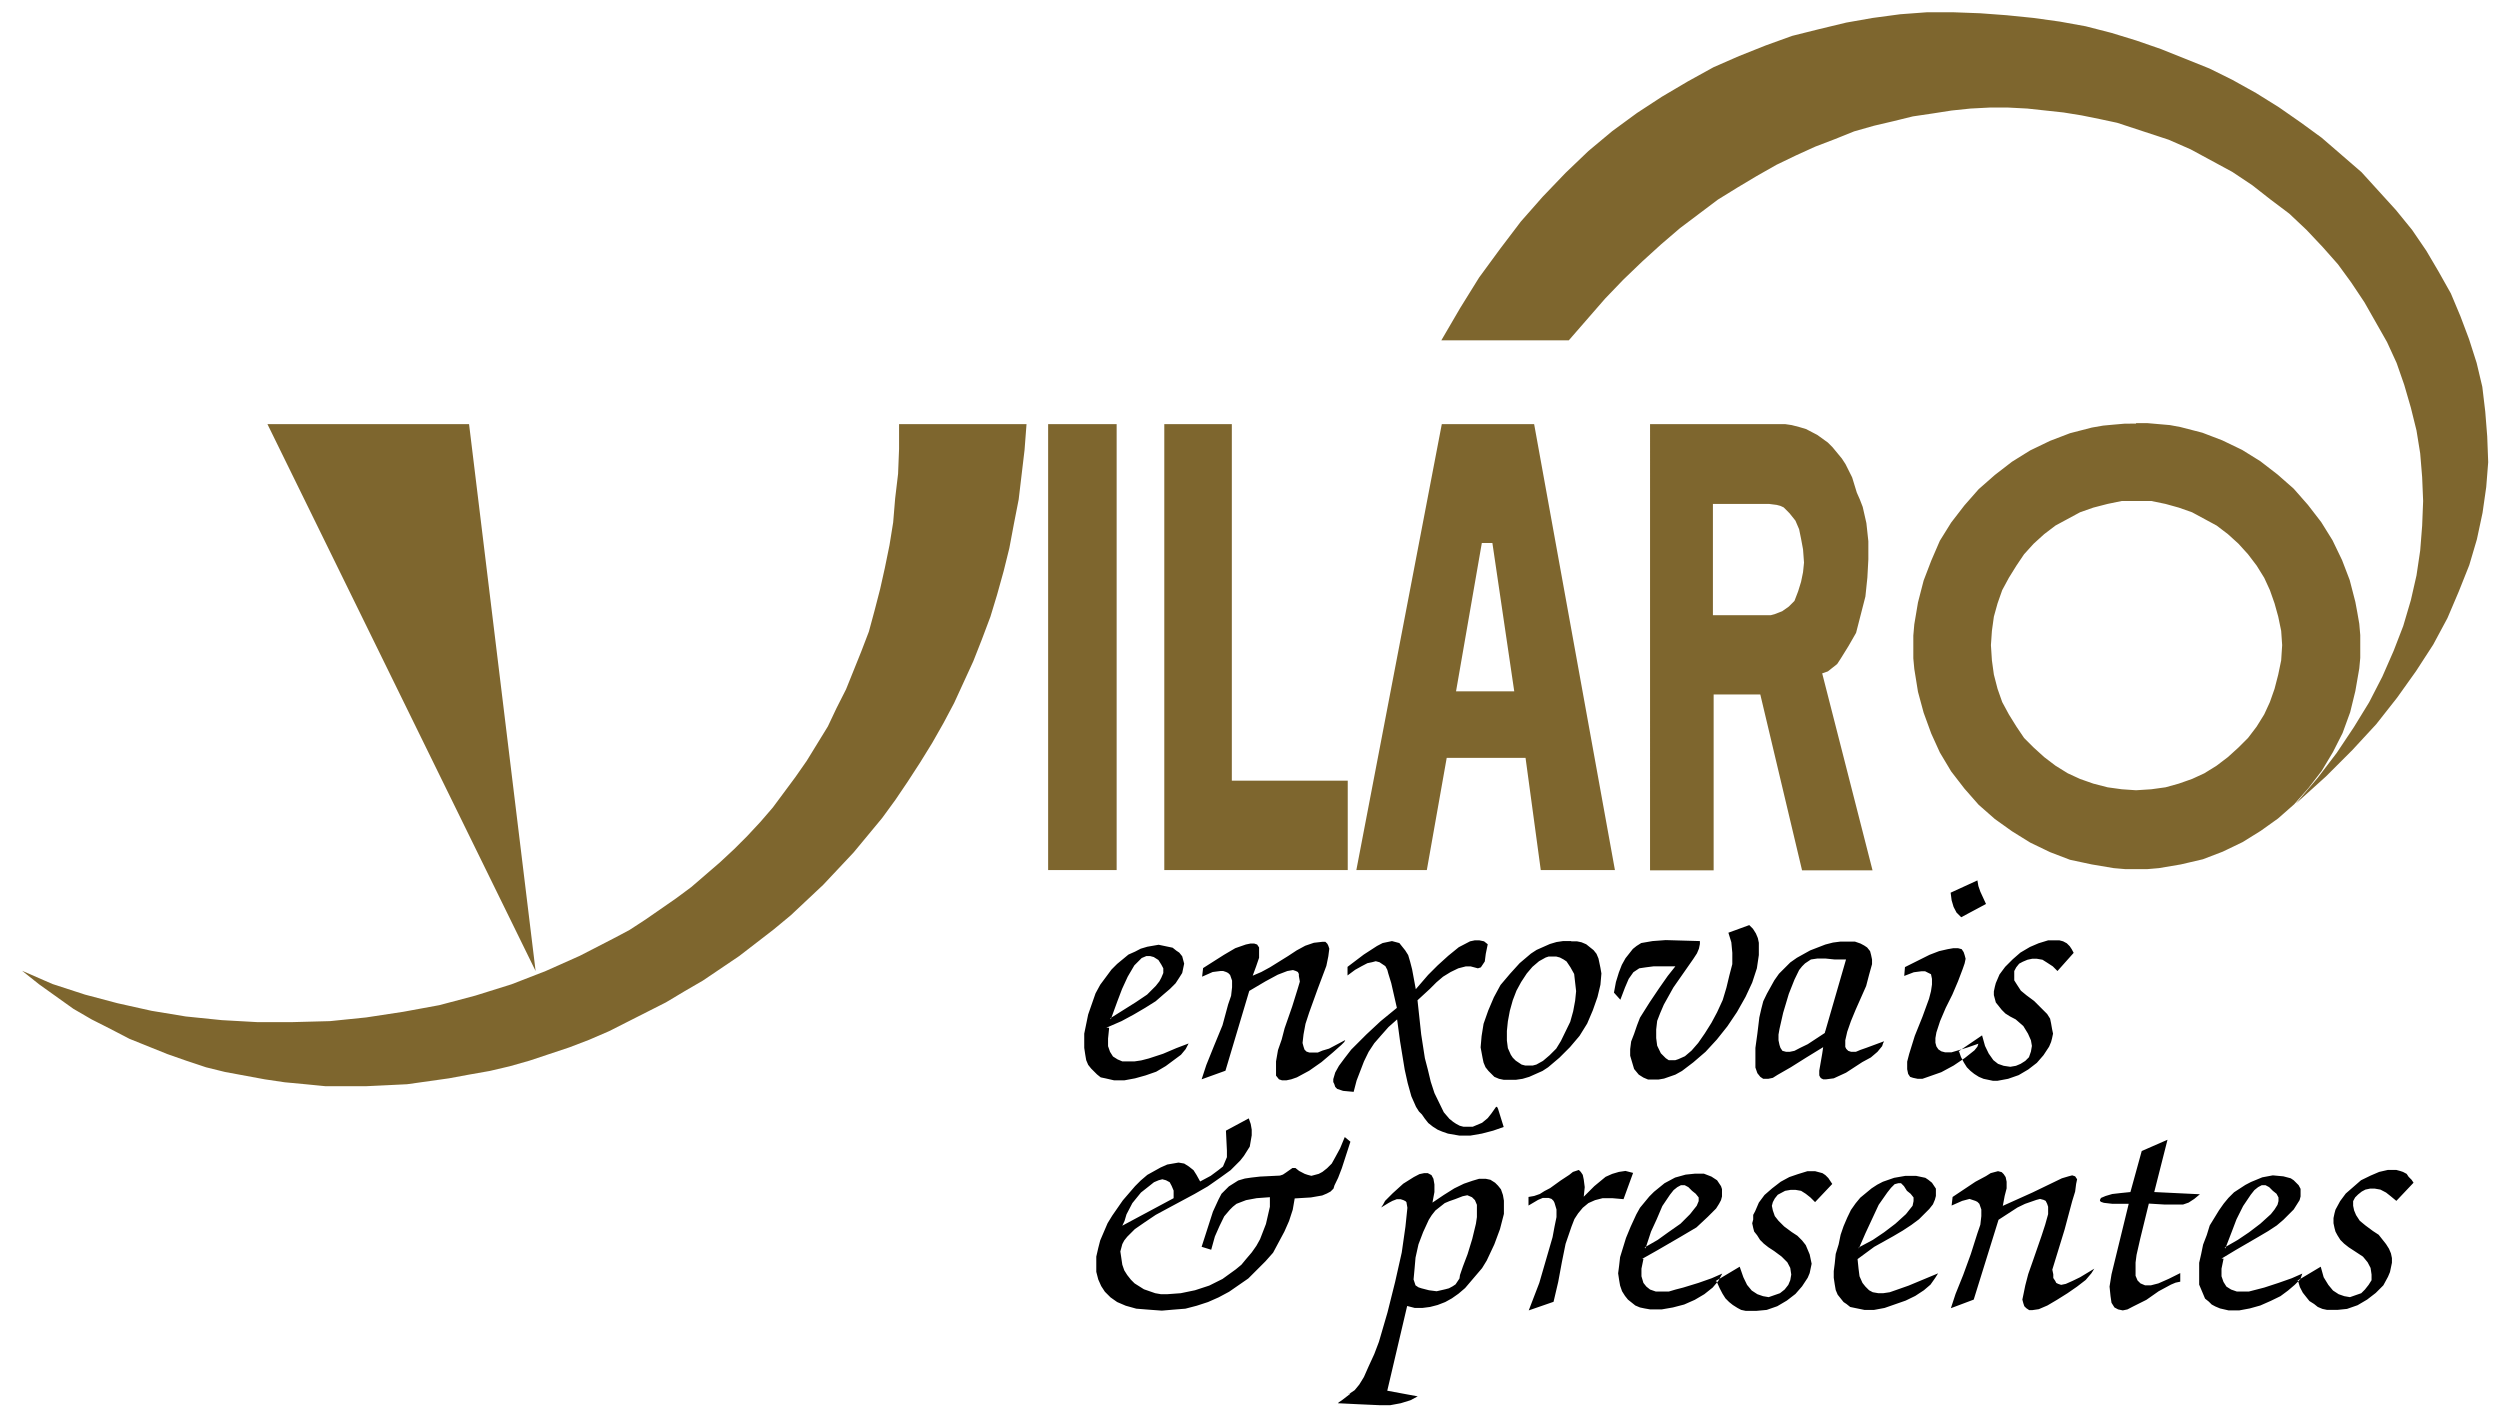 <?xml version="1.0" encoding="utf-8"?>
<!-- Generator: Adobe Illustrator 18.0.0, SVG Export Plug-In . SVG Version: 6.00 Build 0)  -->
<!DOCTYPE svg PUBLIC "-//W3C//DTD SVG 1.1//EN" "http://www.w3.org/Graphics/SVG/1.1/DTD/svg11.dtd">
<svg version="1.1" id="Camada_1" xmlns="http://www.w3.org/2000/svg" xmlns:xlink="http://www.w3.org/1999/xlink" x="0px" y="0px"
	 viewBox="0 0 1018 577" enable-background="new 0 0 1018 577" xml:space="preserve">
<g>
	<path fill-rule="evenodd" clip-rule="evenodd" fill="#7E662E" d="M934.9,327.2l8.9-10.5l7.7-10.1l7-10.5l6.2-10.1l5.4-10.5
		l4.6-10.5l3.9-10.1l3.1-10.5l2.3-10.1l1.5-10.1l0.8-10.1l0.4-10.1l-0.4-9.7l-0.8-9.7l-1.5-9.3l-2.3-9.3l-2.7-9.3l-3.1-8.9l-3.9-8.5
		l-4.6-8.1l-4.6-8.1l-5.4-8.1l-5.4-7.4l-6.2-7l-6.6-7l-7-6.6l-7.7-5.8l-7.4-5.8l-8.1-5.4l-8.5-4.6l-8.5-4.6l-8.9-3.9l-7-2.3l-7-2.3
		l-7-2.3l-7-1.5l-7.4-1.5l-7.4-1.2l-7.4-0.8l-7.4-0.8l-7.7-0.4h-7.7l-7.7,0.4l-7.7,0.8l-7.7,1.2l-8.1,1.2l-7.7,1.9l-8.1,1.9
		l-8.1,2.3l-7.7,3.1l-8.1,3.1l-7.7,3.5l-8.1,3.9l-8.1,4.6l-7.7,4.6l-8.1,5l-7.7,5.8l-7.7,5.8l-7.7,6.6l-7.7,7l-7.7,7.4l-7.4,7.7
		l-7.4,8.5l-7.4,8.5h-51.9l7.7-13.2l7.7-12.4l8.5-11.6l8.5-11.2l8.9-10.1l9.3-9.7l9.3-8.9l9.7-8.1l10.1-7.4l10.1-6.6l10.5-6.2
		l10.5-5.8l10.5-4.6l10.8-4.3l10.8-3.9l10.8-2.7l11.2-2.7l10.8-1.9l11.2-1.5l10.8-0.8L795.5,5l10.8,0.4l10.8,0.8L828,7.3l10.8,1.5
		l10.5,1.9l10.5,2.7l10.1,3.1l10.1,3.5L890,24l9.7,3.9l9.3,4.6l9.7,5.4l9.3,5.8l8.9,6.2l8.5,6.2l8.1,7l8.1,7l7,7.7l7,7.7l6.6,8.1
		l5.8,8.5l5,8.5l5,8.9l3.9,9.3l3.5,9.3l3.1,9.7l2.3,9.7l1.2,10.1l0.8,10.1l0.4,10.5l-0.8,10.1l-1.5,10.5l-2.3,10.8l-3.1,10.5
		l-4.3,10.8l-4.6,10.8l-5.8,10.8l-7,10.8l-7.7,10.8l-8.5,10.8l-9.7,10.5l-10.8,10.8L934.9,327.2L934.9,327.2z M869.8,172.3h4.6
		l4.6,0.4l4.6,0.4l4.3,0.8l8.9,2.3l8.1,3.1l8.1,3.9l7.4,4.6l7,5.4l6.6,5.8l5.8,6.6l5.4,7l4.6,7.4l3.9,8.1l3.1,8.1l2.3,8.9l0.8,4.3
		l0.8,4.6l0.4,4.6v4.3v5l-0.4,4.3l-0.8,4.6l-0.8,4.6L957,290l-3.1,8.5l-3.9,7.7l-4.6,7.7l-5.4,7l-5.8,6.6l-6.6,5.8l-7,5l-7.4,4.6
		l-8.1,3.9l-8.1,3.1L888,352l-8.9,1.5l-4.6,0.4h-4.6h-4.6l-4.6-0.4l-8.9-1.5l-8.9-1.9l-8.1-3.1l-8.1-3.9l-7.4-4.6l-7-5l-6.6-5.8
		l-5.8-6.6l-5.4-7l-4.6-7.7l-3.5-7.7l-3.1-8.5l-2.3-8.5l-1.5-9.3l-0.4-4.3v-5v-4.3l0.4-4.6l1.5-8.9l2.3-8.9l3.1-8.1l3.5-8.1l4.6-7.4
		l5.4-7l5.8-6.6l6.6-5.8l7-5.4l7.4-4.6l8.1-3.9l8.1-3.1l8.9-2.3l4.6-0.8l4.3-0.4l4.6-0.4H869.8L869.8,172.3z M869.8,204h6.2l5.8,1.2
		l5.4,1.5l5.4,1.9l5,2.7l5,2.7l4.6,3.5l4.3,3.9l3.9,4.3l3.5,4.6l3.1,5l2.3,5l1.9,5.4l1.5,5.4l1.2,5.8l0.4,5.8l-0.4,6.2l-1.2,5.8
		l-1.5,5.8l-1.9,5.4l-2.3,5l-3.1,5l-3.5,4.6l-3.9,3.9l-4.3,3.9l-4.6,3.5l-5,3.1l-5,2.3l-5.4,1.9l-5.4,1.5l-5.8,0.8l-6.2,0.4
		l-5.8-0.4l-5.8-0.8l-5.8-1.5l-5.4-1.9l-5-2.3l-5-3.1l-4.6-3.5l-4.3-3.9l-3.9-3.9l-3.1-4.6l-3.1-5l-2.7-5l-1.9-5.4l-1.5-5.8
		l-0.8-5.8l-0.4-6.2l0.4-5.8l0.8-5.8l1.5-5.4l1.9-5.4l2.7-5l3.1-5l3.1-4.6l3.9-4.3l4.3-3.9l4.6-3.5l5-2.7l5-2.7l5.4-1.9l5.8-1.5
		l5.8-1.2H869.8L869.8,204z M108.9,172.7H191l27.1,222.7L108.9,172.7L108.9,172.7z M9,395.3l12.4,5.4l13.2,4.3l13.2,3.5l13.9,3.1
		l13.9,2.3l14.7,1.5l14.3,0.8h14.7l15.1-0.4l14.7-1.5l15.1-2.3l14.7-2.7l14.7-3.9l14.7-4.6l13.9-5.4l13.9-6.2l13.6-7l6.6-3.5
		l6.6-4.3l6.2-4.3l6.2-4.3l6.2-4.6l5.8-5l5.8-5l5.8-5.4l5.4-5.4l5.4-5.8l5-5.8l4.6-6.2l4.6-6.2l4.6-6.6l4.3-7l4.3-7l3.5-7.4l3.9-7.7
		l3.1-7.7l3.1-7.7l3.1-8.1l2.3-8.5l2.3-8.9l1.9-8.5l1.9-9.3l1.5-9.3l0.8-9.7l1.2-10.1l0.4-10.1v-10.1h51.9l-0.8,10.5l-1.2,10.1
		l-1.2,10.1l-1.9,9.7l-1.9,10.1l-2.3,9.3l-2.7,9.7l-2.7,8.9l-3.5,9.3l-3.5,8.9l-3.9,8.5l-3.9,8.5l-4.3,8.1l-4.6,8.1l-5,8.1l-5,7.7
		l-5,7.4l-5.4,7.4l-5.8,7l-5.8,7l-6.2,6.6l-6.2,6.6l-6.6,6.2l-6.6,6.2l-7,5.8l-7,5.4l-7,5.4l-7.4,5l-7.4,5l-7.4,4.3l-7.7,4.6
		l-7.7,3.9l-7.7,3.9l-7.7,3.9l-8.1,3.5l-8.1,3.1l-8.1,2.7l-8.1,2.7l-8.1,2.3l-8.1,1.9l-8.5,1.5l-8.1,1.5l-8.5,1.2l-8.5,1.2l-8.1,0.4
		l-8.5,0.4H141h-8.5l-8.1-0.8l-8.5-0.8l-8.1-1.2l-8.1-1.5l-8.1-1.5l-7.7-1.9l-8.1-2.7l-7.7-2.7l-7.7-3.1l-7.7-3.1L45,419l-7.7-3.9
		l-7.4-4.3l-7-5l-7-5L9,395.3L9,395.3z M426.8,172.7h27.9v181.6h-27.9V172.7L426.8,172.7z M501.6,317.9h47.2v36.4h-74.7V172.7h27.5
		V317.9L501.6,317.9z M671.9,172.7h51.5h3.5l2.7,0.4l3.1,0.8l2.7,0.8l2.3,1.2l2.3,1.2l4.3,3.1l1.9,1.9l1.9,2.3l1.9,2.3l1.5,2.3
		l2.7,5.4l1.9,6.2l1.2,2.7l1.2,3.1l1.5,6.6l0.8,7.4v7.4l-0.4,7.4l-0.8,7.7l-1.9,7.4l-1.9,7.4l-3.1,5.4l-3.1,5l-1.5,2.3l-1.9,1.5
		l-1.9,1.5l-2.3,0.8l20.5,80.2h-28.7l-17-71.6h-19v71.6h-25.9V172.7L671.9,172.7z M697.5,205.2v45.3h21.7h1.9l1.5-0.4l3.1-1.2
		l2.7-1.9l2.3-2.3l1.5-3.9l1.2-3.9l0.8-3.9l0.4-3.9l-0.4-5.4l-0.8-4.3l-0.8-3.9l-1.5-3.5l-1.2-1.5l-1.2-1.5l-1.2-1.2l-1.2-1.2
		L725,206l-1.5-0.4l-3.1-0.4H697.5L697.5,205.2z M587.1,172.7h37.6l32.9,181.6h-30.2l-6.2-45.7h-32.1l-8.1,45.7h-28.7L587.1,172.7
		L587.1,172.7z M616.6,281.5l-8.9-60.4h-4.3l-10.5,60.4H616.6L616.6,281.5z"/>
	<path fill-rule="evenodd" clip-rule="evenodd" d="M452,414.7l6.2-3.9l4.3-2.7l4.6-3.1l3.5-3.5l1.5-1.9l0.8-1.5l0.8-1.9v-1.9
		l-0.8-1.5l-1.2-1.9l-1.9-1.2l-1.5-0.4h-1.5l-1.9,0.8l-1.5,1.5l-1.5,1.5l-2.7,4.6l-2.3,5l-1.9,5l-2.7,7.4V414.7L452,414.7z
		 M451.6,419l-0.4,3.9v3.1l0.8,2.3l1.2,1.9l1.9,1.2l1.9,0.8h2.3h2.7l2.7-0.4l3.1-0.8l5.8-1.9l5.4-2.3l5-1.9l-1.2,2.3l-1.9,2.3
		l-3.1,2.3l-3.1,2.3l-3.9,2.3l-4.3,1.5l-4.3,1.2l-4.3,0.8h-4.3l-3.5-0.8l-1.9-0.4l-1.5-1.2l-1.2-1.2l-1.2-1.2l-1.2-1.5l-0.8-1.9
		l-0.4-2.3l-0.4-2.7V424v-3.1l0.8-3.9l0.8-3.9l1.5-4.3l1.5-4.3l1.9-3.5l2.3-3.1l2.3-3.1l2.3-2.3l2.3-1.9l2.3-1.9l2.7-1.2l2.3-1.2
		l2.7-0.8l2.3-0.4l2.3-0.4l1.9,0.4l1.9,0.4l1.9,0.4l1.5,1.2l1.2,0.8l1.2,1.5l0.4,1.5l0.4,1.5l-0.4,1.9l-0.4,1.9l-1.2,1.9l-1.5,2.3
		l-2.3,2.3l-2.7,2.3l-3.1,2.7l-4.3,2.7l-4.6,2.7l-5,2.7l-6.2,2.7H451.6L451.6,419z M510.1,397.3l3.5-1.5l3.5-1.9l7.4-4.6l3.5-2.3
		l3.5-1.9l3.5-1.2l3.5-0.4h1.2l0.8,0.8l0.4,0.8l0.4,1.2l-0.4,3.1l-0.8,3.9l-3.5,9.3l-3.5,9.7l-1.5,4.6l-0.8,4.3l-0.4,3.5l0.4,1.5
		l0.4,1.2l0.8,0.8l1.2,0.4h1.5h1.9l1.9-0.8l2.7-0.8l6.6-3.5l-0.4,0.8l-1.2,1.2l-3.5,3.1l-4.6,3.9l-5,3.5l-5,2.7l-2.3,0.8l-1.9,0.4
		h-1.9l-1.2-0.4l-1.2-1.5v-1.9v-3.9l0.8-4.6l1.5-4.3l1.2-4.6l3.1-8.9l2.3-7.4l0.8-2.7l-0.4-2.3v-0.8l-0.4-0.8l-0.8-0.4l-1.2-0.4
		l-2.3,0.4l-3.9,1.5l-5,2.7l-6.6,3.9l-9.7,32.5l-9.7,3.5l1.9-5.8l3.1-7.7l3.5-8.5l2.3-8.5l1.2-3.5l0.4-3.5v-2.7l-0.8-2.3l-0.8-0.8
		l-0.8-0.4l-1.2-0.4h-1.2l-3.1,0.4l-4.3,1.9l0.4-3.5l8.5-5.4l4.6-2.7l4.3-1.5l1.9-0.4h1.5l1.2,0.4l0.8,1.2v1.9v2.3l-1.2,3.5
		L510.1,397.3L510.1,397.3z M579,453.8l-1.2-1.2l-1.2-1.9l-1.9-4.3l-1.5-5.4l-1.2-5.4l-1.9-11.6l-1.2-8.9l-3.5,3.1l-3.1,3.5
		l-2.7,3.1l-2.3,3.5l-1.9,3.9l-1.5,3.9l-1.5,3.9l-1.2,4.6l-4.3-0.4l-1.2-0.4l-1.2-0.4l-0.8-0.8l-0.4-1.2l-0.4-0.8v-1.2l0.8-2.7
		l1.5-2.7l2.3-3.1l2.7-3.5l6.2-6.2l5.8-5.4l6.6-5.4l-2.3-10.1l-1.2-3.9l-0.4-1.5l-0.8-1.5l-1.2-0.8l-1.2-0.8l-1.5-0.4l-1.5,0.4
		l-1.9,0.4l-2.3,1.2l-2.7,1.5l-3.1,2.3v-3.5l6.6-5l5.4-3.5l2.3-1.2l1.9-0.4l1.9-0.4l1.5,0.4l1.5,0.4l1.2,1.5l1.2,1.5l1.2,1.9
		l0.8,2.7l0.8,3.1l1.5,8.1l5-5.8l3.9-3.9l4.3-3.9l4.3-3.5l2.3-1.2l2.3-1.2l1.9-0.4h1.9l1.9,0.4l1.5,1.2l-0.8,3.9l-0.4,3.1l-0.8,1.2
		l-0.8,1.2l-1.2,0.4l-1.5-0.4l-1.5-0.4h-1.9l-3.1,0.8l-3.1,1.5l-3.1,1.9l-2.7,2.3l-2.7,2.7l-5,4.6l1.5,13.9l1.5,9.7l1.2,4.6l1.2,5
		l1.5,4.6l1.9,3.9l1.9,3.9l2.3,2.7l1.5,1.2l1.2,0.8l1.5,0.8l1.5,0.4h1.9h1.9l1.9-0.8l1.9-0.8l2.3-1.9l1.5-1.9l1.9-2.7h0.4l0.4,0.8
		l2.3,7.4l-4.3,1.5l-4.6,1.2l-4.6,0.8h-4.6l-4.6-0.8l-2.3-0.8l-1.9-0.8l-1.9-1.2l-1.9-1.5l-1.5-1.9L579,453.8L579,453.8z
		 M639.8,383.3h2.3l1.9,0.4l1.9,0.8l1.5,1.2l1.5,1.2l1.2,1.5l0.8,1.9l0.4,1.9l0.4,1.9l0.4,2.3l-0.4,4.6l-1.2,5l-1.9,5.4l-2.3,5.4
		l-3.1,5l-3.9,4.6l-4.3,4.3l-4.6,3.9l-2.3,1.5l-2.7,1.2l-2.7,1.2l-2.7,0.8l-2.7,0.4h-3.1h-1.9l-1.9-0.4l-1.9-0.8l-1.2-1.2l-1.2-1.2
		l-1.2-1.5l-0.8-1.9l-0.4-1.9l-0.8-4.3l0.4-4.6l0.8-5l1.9-5.4l2.3-5.4l2.7-5l3.9-4.6l3.9-4.3l4.6-3.9l2.3-1.5l2.7-1.2l2.7-1.2
		l2.7-0.8l2.7-0.4H639.8L639.8,383.3z M632.1,389.5h-1.5l-1.2,0.4l-2.7,1.5l-2.7,2.3l-2.3,2.7l-2.3,3.5l-1.9,3.5l-1.5,3.9l-1.2,4.3
		l-0.8,4.3l-0.4,3.9v3.9l0.4,3.1l1.2,2.7l0.8,1.2l1.2,1.2l1.2,0.8l1.2,0.8l1.5,0.4h1.5h1.5l1.5-0.4l2.7-1.5l2.7-2.3l2.7-2.7l1.9-3.1
		l1.9-3.9l1.9-3.9l1.2-4.3l0.8-4.3l0.4-3.9l-0.4-3.5l-0.4-3.5l-1.5-2.7l-0.8-1.2l-0.8-1.2l-1.2-0.8l-1.5-0.8l-1.5-0.4H632.1
		L632.1,389.5z M657.2,404.2l0.8-4.3l1.2-3.9l1.2-3.1l1.5-2.7l1.5-1.9l1.5-1.9l1.5-1.2l1.9-1.2l2.3-0.4l2.3-0.4l5.4-0.4l13.9,0.4
		v1.2l-0.4,1.9l-0.8,1.9l-1.5,2.3l-8.1,11.6l-3.9,7l-1.5,3.5l-1.2,3.1l-0.4,3.5v3.5l0.4,3.1l1.5,3.1l1.2,1.2l0.8,0.8l1.2,0.8h1.2
		h1.5l1.2-0.4l2.7-1.2l2.7-2.3l2.7-3.1l2.7-3.9l2.7-4.3l2.3-4.3l2.3-5l1.5-5l1.2-5l1.2-4.6V388l-0.4-4.3l-1.2-3.9l8.5-3.1l1.5,1.5
		l1.2,1.9l0.8,1.9l0.4,1.9v2.3v2.7l-0.8,5.4l-1.9,5.8l-2.7,5.8l-3.5,6.2l-3.9,5.8l-4.3,5.4l-4.6,5l-5,4.3l-4.6,3.5l-2.7,1.5
		l-2.3,0.8l-2.3,0.8l-2.3,0.4h-1.9h-2.3l-1.9-0.8l-1.9-1.2l-1.9-2.3l-0.8-2.7l-0.8-2.7v-2.7l0.4-3.1l1.2-3.1l1.2-3.5l1.2-3.1
		l3.9-6.2l3.9-5.8l3.5-5l3.1-3.9h-8.9l-3.1,0.4l-2.7,0.4l-1.2,0.8l-1.2,0.8l-1.9,2.7l-1.5,3.5l-1.9,5L657.2,404.2L657.2,404.2z
		 M767.2,424l-0.4,0.8l-0.4,1.2l-1.9,2.3l-2.7,2.3l-3.5,1.9l-6.6,4.3l-5,2.3l-3.1,0.4h-1.2l-0.8-0.4l-0.4-0.4l-0.4-0.8V436l0.4-2.3
		l0.4-2.3l0.4-2.3l0.4-2.7l-7,4.3l-6.2,3.9l-5.4,3.1l-1.9,1.2l-1.9,0.4H718l-1.2-0.8l-1.2-1.5l-0.8-2.3V431v-4.3l0.8-5.8l0.8-6.6
		l0.8-3.5l0.8-3.1l1.5-3.1l1.5-2.7l1.5-2.7l1.9-2.7l2.3-2.3l2.3-2.3l2.7-1.9l2.7-1.5l2.7-1.5l3.1-1.2l3.1-1.2l3.1-0.8l3.1-0.4h3.5
		h2.3l2.3,0.8l1.5,0.8l1.2,0.8l1.2,1.5l0.4,1.5l0.4,1.9v1.9l-1.2,4.3l-1.2,4.6l-4.3,9.7l-1.9,4.6l-1.5,4.3l-0.8,3.5v1.5v1.2l0.4,0.8
		l0.8,0.8l1.2,0.4h1.9l1.9-0.8l2.3-0.8L767.2,424L767.2,424z M743.2,420.1l8.5-29.4h-4.6l-3.9-0.4h-3.1l-2.7,0.4l-1.2,0.8l-1.2,0.8
		l-1.2,1.2l-1.2,1.5l-1.9,3.9l-2.3,5.8l-2.3,7.7l-1.5,6.6l-0.4,2.3v2.3l0.4,1.9l0.4,1.2l0.8,1.2l1.5,0.4h1.5l1.9-0.4l2.3-1.2
		l3.1-1.5l7-4.6V420.1L743.2,420.1z M775.7,393.8l5.4-2.7l4.6-2.3l3.9-1.5l3.5-0.8l2.3-0.4h1.9l1.5,0.4l0.8,1.2l0.4,1.2l0.4,1.5
		l-0.4,1.9l-0.8,2.3l-1.9,5l-2.3,5.4l-2.7,5.4l-2.3,5.4l-1.5,4.6l-0.4,2.3v1.9l0.4,1.5l0.8,1.2l1.2,0.8l1.5,0.4h2.7l2.7-0.8l3.9-1.2
		l4.3-1.5l-0.4,1.2l-1.2,1.5l-3.9,3.1l-4.6,3.1l-5,2.7l-5.4,1.9l-2.3,0.8h-1.9l-1.9-0.4l-1.2-0.4l-0.8-1.2l-0.4-1.9v-3.1l0.8-3.1
		l2.3-7.4l3.1-7.7l2.7-7.4l0.8-3.1l0.4-2.7v-2.3l-0.4-1.9l-0.8-0.4l-0.8-0.4l-0.8-0.4h-1.5l-3.1,0.4l-3.9,1.5L775.7,393.8
		L775.7,393.8z M805.2,358.5l0.4,2.3l0.8,2.3l2.3,5l-10.1,5.4l-1.9-1.9l-1.2-2.3l-0.8-2.7l-0.4-3.1L805.2,358.5L805.2,358.5z
		 M797.4,428.2l9.7-6.6l1.2,4.3l1.5,3.1l1.9,2.7l1.9,1.5l2.3,0.8l2.7,0.4l2.3-0.4l1.9-0.8l1.9-1.2l1.5-1.5l0.8-2.3l0.4-2.3l-0.4-2.3
		l-1.2-2.7l-1.9-3.1l-3.1-2.7l-2.3-1.2l-1.9-1.2l-1.5-1.5l-1.2-1.5l-1.2-1.5l-0.4-1.5l-0.4-1.5v-1.5l0.4-1.9l0.4-1.5l1.5-3.5
		l2.3-3.1l3.1-3.1l3.1-2.7l3.9-2.3l3.5-1.5l3.9-1.2h3.1h1.5l1.5,0.4l1.5,0.8l1.2,1.2l0.8,1.2l0.8,1.5l-6.6,7.4l-1.9-1.9l-2.3-1.5
		l-1.9-1.2l-2.3-0.4h-1.9l-1.9,0.4l-1.9,0.8l-1.5,0.8l-1.2,1.5l-0.8,1.5v1.9v1.9l1.2,1.9l1.5,2.3l2.3,1.9l3.1,2.3l1.9,1.9l1.9,1.9
		l1.5,1.5l1.2,1.9l0.4,1.9l0.4,2.3l0.4,1.9l-0.4,1.9l-0.4,1.5l-0.8,1.9l-2.3,3.5l-2.7,3.1l-3.5,2.7l-3.9,2.3l-4.3,1.5l-4.3,0.8h-1.9
		l-1.9-0.4l-1.9-0.4l-1.9-0.8l-1.9-1.2l-1.5-1.2l-1.5-1.5l-1.2-1.9l-1.2-2.3l-0.8-2.3H797.4L797.4,428.2z M499.2,460.4l9.3-5
		l0.8,2.3l0.4,2.3v2.3l-0.4,2.3l-0.4,2.3l-1.2,1.9l-1.2,1.9l-1.5,1.9l-3.9,3.9l-4.3,3.1l-5,3.5l-5.4,3.1l-10.8,5.8l-5,2.7l-4.6,3.1
		l-3.9,2.7l-3.1,3.1l-1.2,1.5l-0.8,1.5l-0.4,1.5l-0.4,1.5l0.4,2.7l0.4,2.7l0.8,2.3l1.2,1.9l1.5,1.9l1.5,1.5l1.9,1.2l1.9,1.2l2.3,0.8
		l2.3,0.8l2.3,0.4h2.7l5.4-0.4l5.8-1.2l5.8-1.9l5.4-2.7l5.4-3.9l2.3-1.9l1.9-2.3l2.3-2.7l1.9-2.7l1.5-2.7l1.2-3.1l1.2-3.1l0.8-3.5
		l0.8-3.5v-3.9l-5.4,0.4l-4.3,0.8l-3.9,1.5l-1.5,1.2l-1.2,1.2l-2.3,2.7l-1.9,3.9l-1.9,4.3l-1.5,5.4l-3.9-1.2l4.6-14.3l2.3-5l1.2-2.3
		l1.5-1.5l1.5-1.5l1.9-1.2l1.9-1.2l2.7-0.8l2.7-0.4l3.5-0.4l8.1-0.4l1.2-0.4l1.2-0.8l2.7-1.9h0.4h0.8l1.5,1.2l2.3,1.2l1.2,0.4
		l1.5,0.4l1.5-0.4l1.5-0.4l1.5-0.8l1.9-1.5l1.9-1.9l1.5-2.7l1.9-3.5l1.9-4.6l2.3,1.9l-3.5,10.8l-1.5,3.9l-1.5,3.1L543,484l-1.2,1.2
		l-1.5,0.8l-1.9,0.8l-4.6,0.8l-6.6,0.4l-0.8,4.6l-1.5,4.6l-1.9,4.3l-2.3,4.3l-2.3,4.3l-3.1,3.5l-3.5,3.5l-3.5,3.5l-3.9,2.7l-3.9,2.7
		l-4.3,2.3l-4.3,1.9l-4.6,1.5l-4.6,1.2l-5,0.4l-4.6,0.4l-5.4-0.4l-5-0.4l-4.3-1.2l-3.5-1.5l-2.7-1.9l-2.3-2.3l-1.5-2.3l-1.2-2.7
		l-0.8-3.1v-3.1v-3.1l0.8-3.5l0.8-3.1l1.5-3.5l1.5-3.5l1.9-3.1l4.3-6.2l5-5.8l2.3-2.3l2.7-2.3l2.7-1.5l2.7-1.5l2.7-1.2l2.3-0.4
		l2.3-0.4l2.3,0.4l1.9,1.2l1.9,1.5l1.2,1.9l1.5,2.7l4.3-2.3l3.1-2.3l1.9-1.5l0.8-1.9l0.8-1.9v-2.7L499.2,460.4L499.2,460.4z
		 M457,499.1l20.9-11.2v-3.1l-0.8-1.9l-0.8-1.5l-1.5-0.8l-1.5-0.4l-1.5,0.4l-1.9,0.8l-1.5,1.2l-1.9,1.5l-1.9,1.5l-3.5,4.3l-1.2,2.3
		l-1.2,2.3l-0.8,2.7L457,499.1L457,499.1z M549.2,567.7l1.2-0.8l1.2-0.8l1.9-2.3l1.9-3.1l1.9-4.3l2.3-5l1.9-5l3.5-12l3.1-12.4
		l2.7-12l1.5-10.5l0.8-7.7l-0.4-2.3l-0.4-0.4l-0.8-0.4l-1.2-0.4h-1.5L567,489l-1.5,0.8l-3.1,1.9l0.8-1.2l0.8-1.5l3.1-3.1l4.3-3.9
		l4.3-2.7l2.3-1.2l1.9-0.4h1.5l1.5,0.8l0.8,1.5l0.4,2.3v3.1l-0.8,4.3l4.6-3.1l4.3-2.7l3.9-1.9l3.5-1.2l2.7-0.8h2.7l1.9,0.4l1.9,1.2
		l1.2,1.2l1.2,1.5l0.8,2.3l0.4,2.3v2.7v2.7l-0.8,3.1l-0.8,3.1l-2.3,6.2l-3.1,6.6l-1.9,3.1l-2.3,2.7l-2.3,2.7l-2.3,2.7l-2.7,2.3
		l-2.7,1.9l-2.7,1.5l-3.1,1.2l-3.1,0.8l-3.1,0.4h-3.1l-3.1-0.8l-8.1,34.5l12.4,2.3l-1.5,0.8l-1.5,0.8l-3.9,1.2l-4.3,0.8h-4.3
		l-8.9-0.4l-8.1-0.4l0.4-0.4l1.2-0.8l3.5-2.7H549.2L549.2,567.7z M594.5,519.2l1.2-3.5l1.9-5l1.9-6.2l1.5-6.2l0.4-2.7v-2.7v-2.3
		l-0.8-1.9l-1.2-1.2l-1.9-0.8l-1.9,0.4l-3.1,1.2l-2.3,0.8l-1.9,0.8l-1.9,1.5l-1.9,1.5l-1.5,1.9l-1.2,1.9l-2.3,5l-1.9,5l-1.2,5.4
		l-0.4,4.6l-0.4,4.3l0.4,1.2l0.4,1.2l1.2,0.8l1.2,0.4l3.1,0.8l3.1,0.4l3.5-0.8l1.5-0.4l1.5-0.8l1.2-0.8l0.8-1.2l0.8-1.2L594.5,519.2
		L594.5,519.2z M661.1,488.3l-4.6-0.4h-3.9l-3.1,0.8l-2.7,1.2l-2.3,1.9l-1.9,2.3l-1.5,2.3l-1.2,3.1l-1.2,3.5l-1.2,3.5l-1.5,7.4
		l-1.5,8.1l-1.9,8.1l-10.1,3.5l4.3-11.2l2.7-9.3l2.7-9.3l0.8-4.3l0.8-3.9v-3.1l-0.8-2.7l-0.4-0.8l-0.8-0.8l-1.2-0.4h-1.2h-1.2
		l-1.9,0.8l-3.9,2.3v-3.5l2.3-0.4l2.3-0.8l1.9-1.2l2.3-1.2l4.3-3.1l3.5-2.3l1.5-1.2l1.2-0.4l1.2-0.4l0.8,0.8l0.8,1.2l0.4,1.9
		l0.4,3.1l-0.4,3.9l4.3-4.3l2.3-1.9l2.3-1.9l2.7-1.2l2.7-0.8l2.7-0.4l3.1,0.8L661.1,488.3L661.1,488.3z M669.6,508l5.4-3.1l4.3-3.1
		l5-3.5l3.9-3.9l1.5-1.9l1.2-1.5l0.8-1.9v-1.5l-1.2-1.5l-1.5-1.2l-1.5-1.5l-1.5-0.8h-1.5l-1.5,0.8l-1.5,1.2l-1.5,1.9l-3.1,4.6
		l-2.3,5.4l-2.3,5l-2.3,7V508L669.6,508z M669.2,512.7l-0.8,3.9v3.1l0.8,2.7l1.2,1.5l1.5,1.2l2.3,0.8h2.7h2.7l2.7-0.8l3.1-0.8
		l6.2-1.9l5.4-1.9l4.3-1.9l-0.8,1.5l-0.8,1.5l-2.3,2.7L694,527l-3.9,2.3l-4.3,1.9l-4.6,1.2l-4.6,0.8h-4.6l-2.3-0.4l-1.9-0.4
		l-1.9-0.8l-1.5-1.2l-1.5-1.2l-1.2-1.5l-1.2-1.9l-0.8-2.3l-0.4-2.3l-0.4-2.7l0.4-3.1l0.4-3.5l1.2-3.9l1.2-3.9l1.9-4.6l2.3-5l1.5-2.7
		l1.9-2.3l1.9-2.3l1.9-1.9l4.3-3.5l4.3-2.3l4.3-1.2l3.9-0.4h3.5l3.1,1.2l2.3,1.5l0.8,1.2l0.8,1.2l0.4,1.2v1.5v1.5l-0.4,1.5l-0.8,1.5
		l-1.2,1.9l-1.5,1.5l-1.9,1.9l-4.6,4.3l-6.6,3.9l-9.3,5.4l-6.2,3.5H669.2L669.2,512.7z M698.7,521.6l9.7-5.8l1.5,4.3l1.5,3.1
		l1.9,2.3l2.3,1.5l2.3,0.8l2.3,0.4l2.3-0.8l2.3-0.8l1.9-1.5l1.5-1.9l0.8-1.9l0.4-2.3l-0.4-2.7l-1.2-2.3l-2.3-2.3l-3.1-2.3l-2.3-1.5
		l-1.9-1.5l-1.5-1.5l-1.2-1.9l-1.2-1.5l-0.4-1.5l-0.4-1.9l0.4-1.5v-1.9l0.8-1.5l1.5-3.5l2.3-3.1l3.1-2.7l3.5-2.7l3.5-1.9l3.5-1.2
		l3.9-1.2h3.1l1.5,0.4l1.5,0.4l1.2,0.8l1.2,1.2l0.8,1.2l0.8,1.2l-7,7.4l-1.9-1.9l-1.9-1.5l-1.9-1.2l-2.3-0.4h-1.9l-2.3,0.4l-1.5,0.8
		l-1.5,0.8l-1.2,1.5l-0.8,1.5l-0.4,1.5l0.4,1.9l0.8,2.3l1.5,1.9l2.3,2.3l3.1,2.3l2.3,1.5l1.9,1.9l1.5,1.9l0.8,1.9l0.8,1.9l0.4,1.9
		l0.4,1.9l-0.4,1.9l-0.4,1.9l-0.8,1.9l-2.3,3.5l-2.7,3.1l-3.5,2.7l-3.9,2.3l-4.3,1.5l-4.3,0.4h-1.9h-2.3l-1.9-0.4l-1.5-0.8l-1.9-1.2
		l-1.5-1.2l-1.5-1.5l-1.2-1.9l-1.2-2.3l-1.2-2.7H698.7L698.7,521.6z M756.8,508l5.8-3.1l4.6-3.1l4.6-3.5l4.3-3.9l1.5-1.9l1.2-1.5
		l0.4-1.9v-1.5l-1.2-1.5l-1.5-1.2l-1.2-1.9l-1.2-1.2H773l-1.5,0.4l-1.5,1.5l-1.5,1.9l-3.5,5l-2.7,5.8l-2.7,5.8l-2.7,6.2V508
		L756.8,508z M756.4,512.7l0.4,3.9l0.4,3.1l1.2,2.7l1.2,1.5l1.5,1.5l1.5,0.8l2.3,0.4h1.9l2.7-0.4l2.3-0.8l5.4-1.9l12-5l-1.2,1.9
		l-1.9,2.7l-2.7,2.3l-3.5,2.3l-3.9,1.9l-4.3,1.5l-4.3,1.5l-4.3,0.8h-3.9l-3.9-0.8l-1.9-0.4l-1.5-1.2l-1.2-0.8l-1.2-1.5l-1.2-1.5
		l-0.8-1.9l-0.4-2.3l-0.4-2.7v-2.7l0.4-3.1l0.4-3.9l1.2-3.9l0.8-3.9l1.2-3.5l1.5-3.5l1.5-3.1l1.9-2.7l1.9-2.3l2.3-1.9l2.3-1.9
		l2.3-1.5l2.3-1.2l2.3-0.8l2.3-0.8l4.6-0.8h4.3l1.9,0.4l1.9,0.4l1.2,0.8l1.5,1.2l0.8,1.2l0.8,1.2v1.5v1.5l-0.4,1.5l-0.8,1.9
		l-1.5,1.9l-1.9,1.9l-2.3,2.3l-3.1,2.3l-3.5,2.3l-3.9,2.3l-7.7,4.3L756.4,512.7L756.4,512.7z M815.6,491l12-5.4l8.9-4.3l3.1-1.5
		l2.7-0.8l1.5-0.4l1.2,0.4l0.8,1.2l-0.4,1.9l-0.4,3.1l-1.2,3.9l-3.1,11.6l-5,16.3l0.4,1.9v1.5l0.8,1.2l0.4,0.8l0.8,0.4l1.2,0.4
		l1.9-0.4l2.7-1.2l3.1-1.5l5.8-3.5l-1.2,1.9l-2.3,2.7l-3.5,2.7l-3.9,2.7l-4.3,2.7l-3.9,2.3l-3.5,1.5l-2.7,0.4h-1.2l-1.2-0.8
		l-0.8-0.8l-0.4-1.2l-0.4-1.5l0.4-1.9l0.8-3.9l1.2-4.6l1.9-5.4l3.5-10.1l1.5-4.6l1.2-4.3v-1.5v-1.5l-0.4-1.2L833,489l-0.8-0.4
		l-1.5-0.4l-1.5,0.4l-2.3,0.8l-2.3,0.8l-3.1,1.5l-7.7,5l-10.1,32.5l-9.3,3.5l1.9-5.8l3.1-7.7l3.1-8.5l2.7-8.5l1.2-3.5l0.4-3.5v-2.7
		l-0.8-2.3l-0.8-0.8l-0.8-0.4l-1.2-0.4l-1.2-0.4L799,489l-4.3,1.9l0.4-3.5l9.3-6.2l4.3-2.3l1.9-1.2l1.5-0.4l1.5-0.4l1.5,0.4l0.8,0.8
		l0.8,1.2l0.4,1.9v2.7l-0.8,3.1l-0.8,4.3V491L815.6,491z M895.8,486.3l-2.3,1.9l-2.3,1.5l-2.3,0.8h-2.3h-5l-6.6-0.4l-3.5,14.3
		l-1.5,6.6l-0.4,3.1v3.1v2.3l0.8,1.9l1.2,1.2l1.9,0.8h2.3l3.1-0.8l4.3-1.9l4.6-2.3v3.5l-1.9,0.4l-1.9,0.8l-5,2.7l-5,3.5l-5.4,2.7
		l-2.3,1.2l-1.9,0.4l-1.9-0.4l-1.5-0.8l-1.2-1.9l-0.4-2.7l-0.4-3.9l0.8-5l7-28.7h-6.6l-3.5-0.4l-1.2-0.4l-0.4-0.4v-0.4l0.4-0.8
		l1.9-0.8l2.7-0.8l3.5-0.4l3.9-0.4l4.6-16.7l10.5-4.6l-5.4,21.3L895.8,486.3L895.8,486.3z M905.8,508l5.4-3.1l4.6-3.1l4.6-3.5
		l4.3-3.9l1.5-1.9l1.2-1.9l0.4-1.5v-1.5l-0.8-1.5l-1.5-1.2l-1.5-1.5l-1.5-0.8h-1.5l-1.5,0.8l-1.5,1.2l-1.5,1.9l-3.1,4.6l-2.7,5.4
		l-1.9,5l-2.7,7V508L905.8,508z M905.4,512.7l-0.8,3.9v3.1l0.8,2.3l1.2,1.9l1.9,1.2l2.3,0.8h2.3h2.7l3.1-0.8l3.1-0.8l5.8-1.9
		l5.4-1.9l4.3-1.9l-0.8,2.3l-2.3,2.3l-2.7,2.3l-3.1,2.3l-3.9,1.9l-4.3,1.9l-4.3,1.2l-4.3,0.8h-4.3l-3.5-0.8l-1.9-0.8l-1.5-0.8
		l-1.2-1.2l-1.5-1.2l-0.8-1.9l-0.8-1.9l-0.8-1.9v-2.7v-2.7v-3.5l0.8-3.5l0.8-3.9l1.5-3.9l1.2-3.9l1.9-3.1l1.9-3.1l1.9-2.7l1.9-2.3
		l2.3-2.3l2.3-1.5l2.3-1.5l2.3-1.2l4.6-1.9l4.3-0.8l4.3,0.4l1.5,0.4l1.5,0.4l1.2,0.8l1.2,1.2l0.8,0.8l0.8,1.5v1.2v1.9l-0.4,1.5
		l-1.2,1.9l-1.2,1.9l-1.9,1.9l-2.3,2.3l-2.7,2.3l-3.5,2.3l-3.9,2.3l-9.3,5.4l-5.8,3.5H905.4L905.4,512.7z M935.3,521.6l9.7-5.8
		l1.2,4.3l1.9,3.1l1.9,2.3l2.3,1.5l2.3,0.8l2.3,0.4l2.3-0.8l2.3-0.8l1.5-1.5l1.5-1.9l1.2-1.9v-2.3l-0.4-2.7l-1.2-2.3l-1.9-2.3
		l-3.5-2.3l-2.3-1.5l-1.9-1.5l-1.5-1.5l-1.2-1.9l-0.8-1.5l-0.4-1.5l-0.4-1.9V496l0.4-1.9l0.4-1.5l1.9-3.5l2.3-3.1l3.1-2.7l3.1-2.7
		l3.9-1.9l3.5-1.5l3.5-0.8h3.5l1.5,0.4l1.2,0.4l1.5,0.8l0.8,1.2l1.2,1.2l0.8,1.2l-7,7.4l-2.3-1.9l-1.9-1.5l-2.3-1.2l-2.3-0.4h-1.9
		l-1.9,0.4l-1.5,0.8l-1.5,1.2l-1.2,1.2l-0.8,1.5v1.9l0.4,1.9l0.8,1.9l1.5,2.3l2.3,1.9l3.1,2.3l2.3,1.5l1.5,1.9l1.5,1.9l1.2,1.9
		l0.8,1.9l0.4,1.9v1.9l-0.4,1.9l-0.4,1.9l-0.8,1.9l-1.9,3.5l-3.1,3.1l-3.5,2.7l-3.9,2.3l-4.3,1.5l-3.9,0.4h-2.3h-1.9l-1.9-0.4
		l-1.9-0.8l-1.5-1.2l-1.9-1.2l-1.2-1.5l-1.5-1.9l-1.2-2.3l-0.8-2.7H935.3L935.3,521.6z"/>
</g>
</svg>

